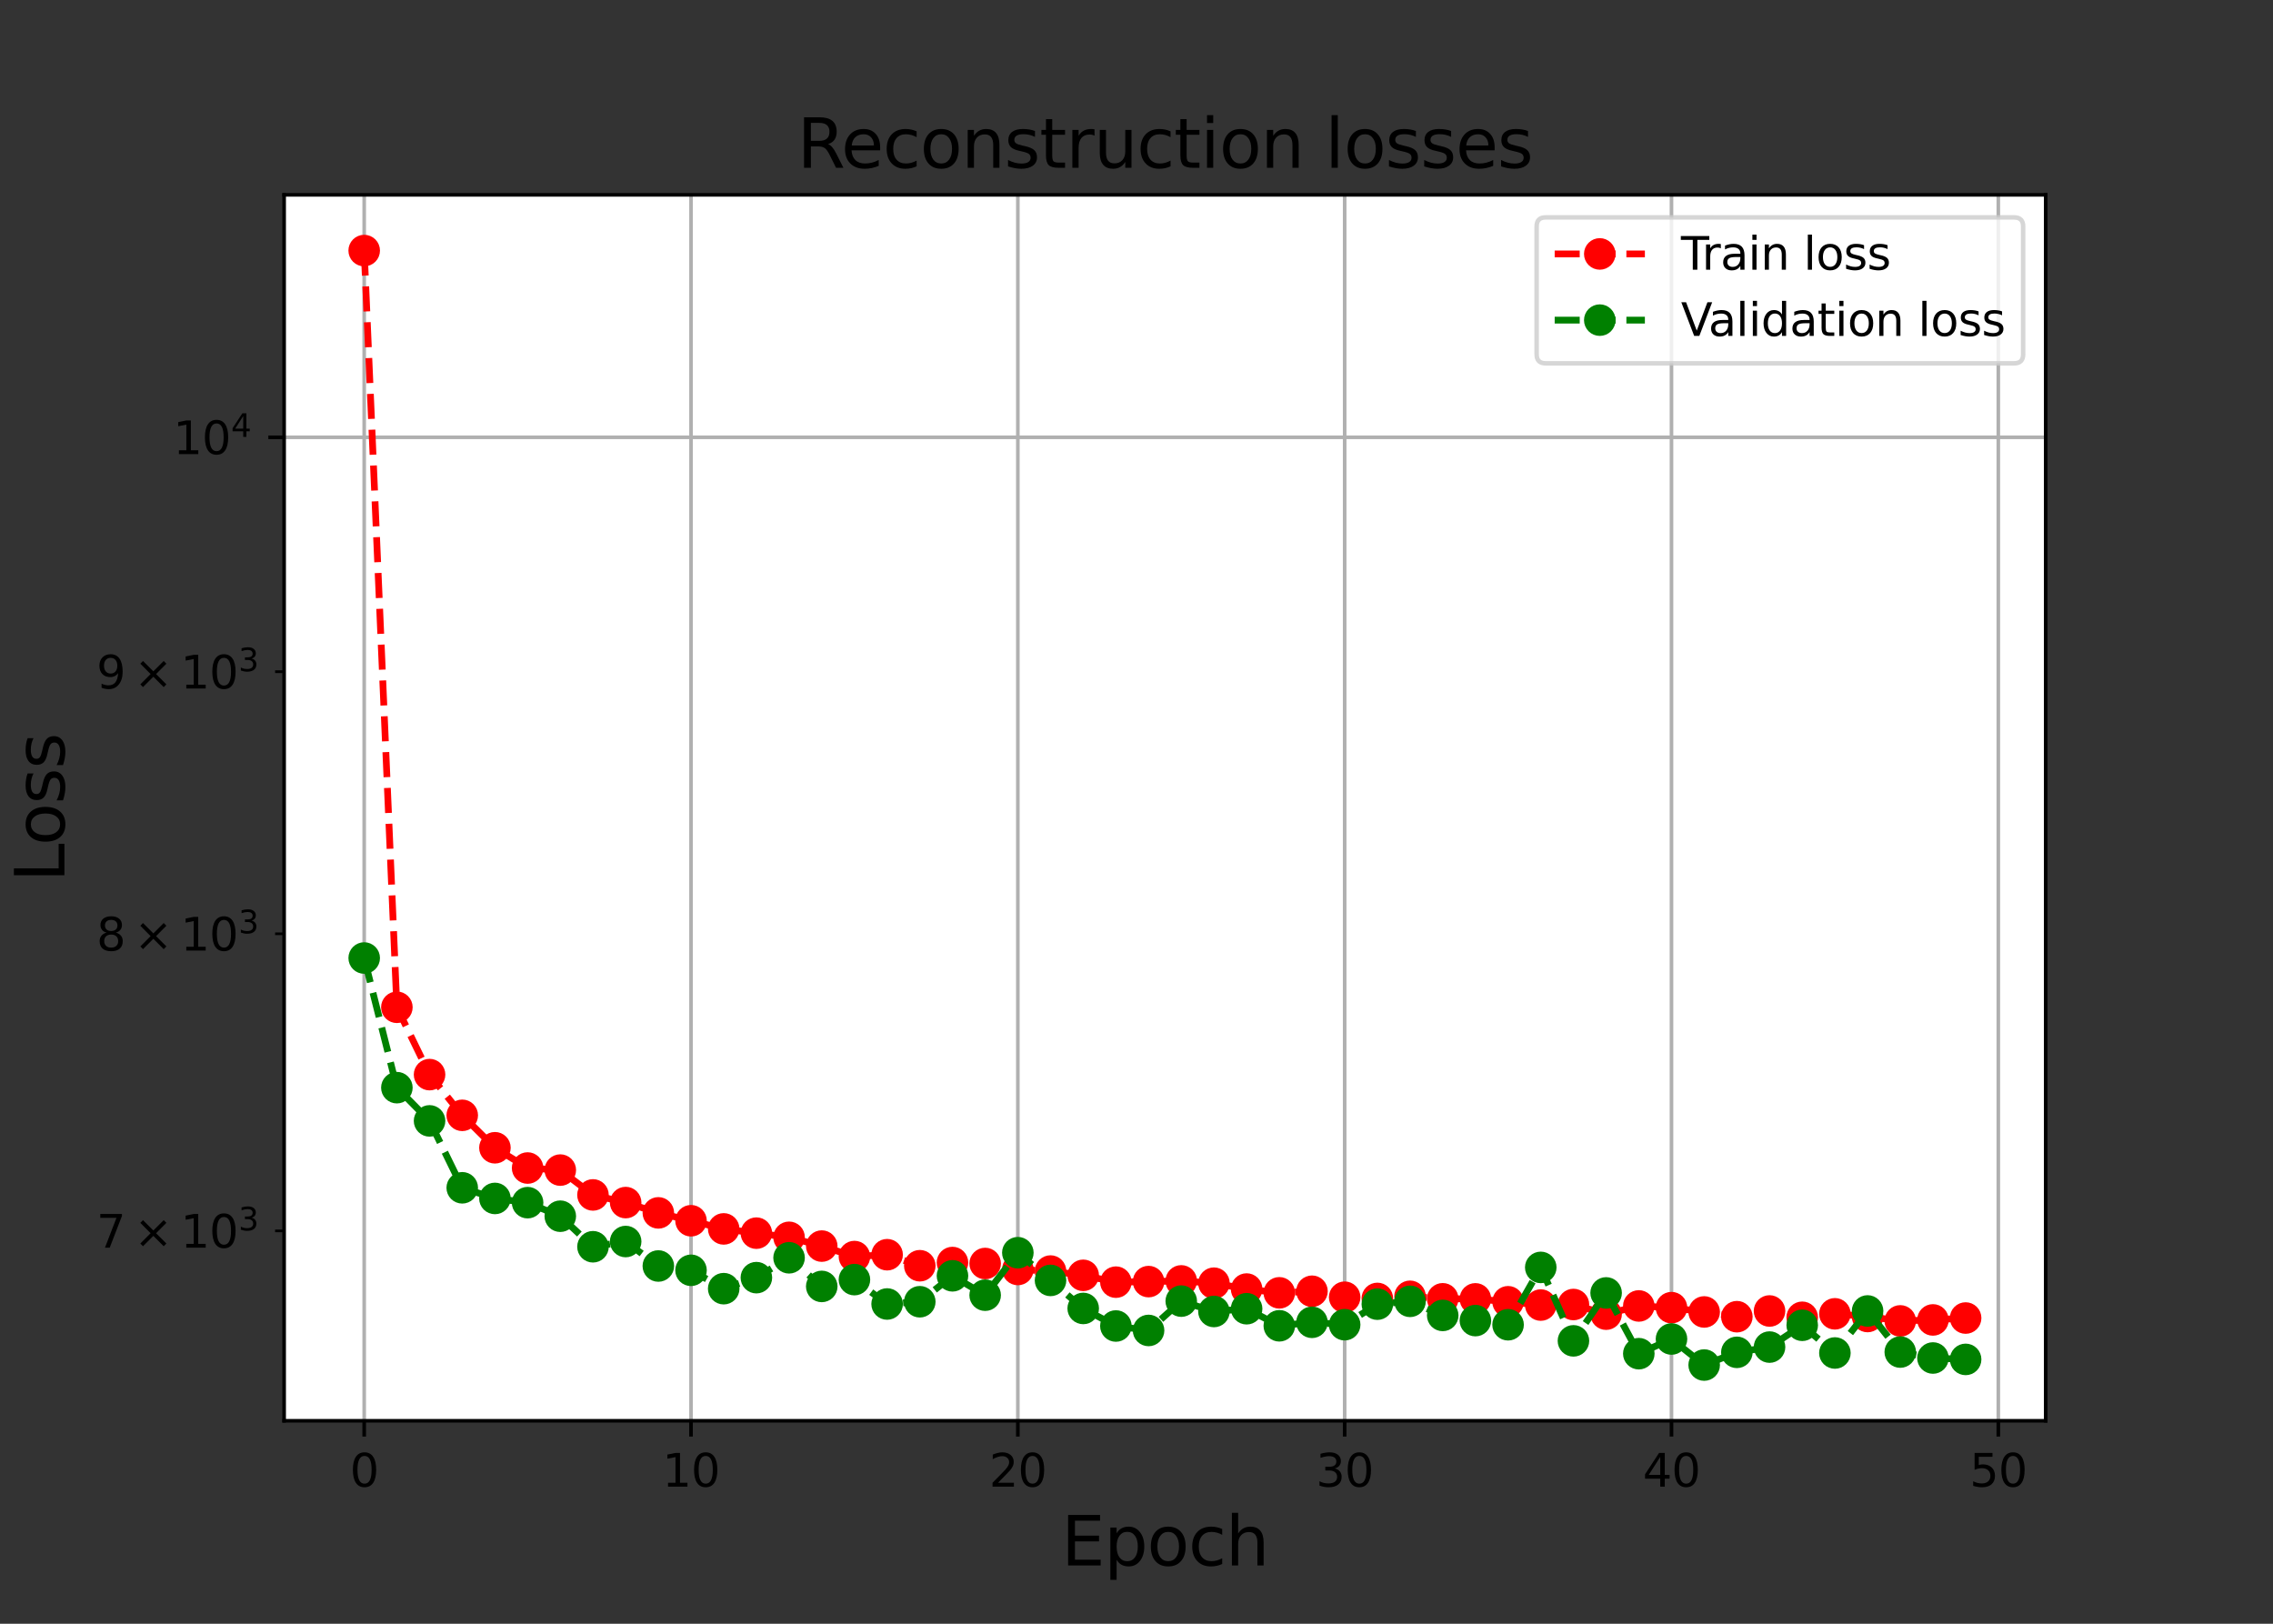 <?xml version="1.0" encoding="utf-8" standalone="no"?>
<!DOCTYPE svg PUBLIC "-//W3C//DTD SVG 1.1//EN"
  "http://www.w3.org/Graphics/SVG/1.1/DTD/svg11.dtd">
<svg xmlns:xlink="http://www.w3.org/1999/xlink" width="504pt" height="360pt" viewBox="0 0 504 360" xmlns="http://www.w3.org/2000/svg" version="1.1">
 <rect x="0" y="0" width="504" height="360" fill="#333333" stroke="none"/>
 <defs>
  <style type="text/css">*{stroke-linejoin: round; stroke-linecap: butt}</style>
 </defs>
 <g id="figure_1">
  <g id="patch_1">
   <path d="M 0 360 
L 504 360 
L 504 0 
L 0 0 
L 0 360 
z
" style="fill: none"/>
  </g>
  <g id="axes_1">
   <g id="patch_2">
    <path d="M 63 315 
L 453.6 315 
L 453.6 43.2 
L 63 43.2 
z
" style="fill: #ffffff"/>
   </g>
   <g id="matplotlib.axis_1">
    <g id="xtick_1">
     <g id="line2d_1">
      <path d="M 80.755 315 
L 80.755 43.2 
" clip-path="url(#p79ea91c056)" style="fill: none; stroke: #b0b0b0; stroke-width: 0.8; stroke-linecap: square"/>
     </g>
     <g id="line2d_2">
      <defs>
       <path id="m57e2c99c15" d="M 0 0 
L 0 3.5 
" style="stroke: #000000; stroke-width: 0.8"/>
      </defs>
      <g>
       <use xlink:href="#m57e2c99c15" x="80.755" y="315" style="stroke: #000000; stroke-width: 0.8"/>
      </g>
     </g>
     <g id="text_1">
      <!-- 0 -->
      <g transform="translate(77.573 329.598)scale(0.1 -0.1)">
       <defs>
        <path id="DejaVuSans-30" d="M 2034 4250 
Q 1547 4250 1301 3770 
Q 1056 3291 1056 2328 
Q 1056 1369 1301 889 
Q 1547 409 2034 409 
Q 2525 409 2770 889 
Q 3016 1369 3016 2328 
Q 3016 3291 2770 3770 
Q 2525 4250 2034 4250 
z
M 2034 4750 
Q 2819 4750 3233 4129 
Q 3647 3509 3647 2328 
Q 3647 1150 3233 529 
Q 2819 -91 2034 -91 
Q 1250 -91 836 529 
Q 422 1150 422 2328 
Q 422 3509 836 4129 
Q 1250 4750 2034 4750 
z
" transform="scale(0.016)"/>
       </defs>
       <use xlink:href="#DejaVuSans-30"/>
      </g>
     </g>
    </g>
    <g id="xtick_2">
     <g id="line2d_3">
      <path d="M 153.222 315 
L 153.222 43.2 
" clip-path="url(#p79ea91c056)" style="fill: none; stroke: #b0b0b0; stroke-width: 0.8; stroke-linecap: square"/>
     </g>
     <g id="line2d_4">
      <g>
       <use xlink:href="#m57e2c99c15" x="153.222" y="315" style="stroke: #000000; stroke-width: 0.8"/>
      </g>
     </g>
     <g id="text_2">
      <!-- 10 -->
      <g transform="translate(146.86 329.598)scale(0.1 -0.1)">
       <defs>
        <path id="DejaVuSans-31" d="M 794 531 
L 1825 531 
L 1825 4091 
L 703 3866 
L 703 4441 
L 1819 4666 
L 2450 4666 
L 2450 531 
L 3481 531 
L 3481 0 
L 794 0 
L 794 531 
z
" transform="scale(0.016)"/>
       </defs>
       <use xlink:href="#DejaVuSans-31"/>
       <use xlink:href="#DejaVuSans-30" x="63.623"/>
      </g>
     </g>
    </g>
    <g id="xtick_3">
     <g id="line2d_5">
      <path d="M 225.69 315 
L 225.69 43.2 
" clip-path="url(#p79ea91c056)" style="fill: none; stroke: #b0b0b0; stroke-width: 0.8; stroke-linecap: square"/>
     </g>
     <g id="line2d_6">
      <g>
       <use xlink:href="#m57e2c99c15" x="225.69" y="315" style="stroke: #000000; stroke-width: 0.8"/>
      </g>
     </g>
     <g id="text_3">
      <!-- 20 -->
      <g transform="translate(219.327 329.598)scale(0.1 -0.1)">
       <defs>
        <path id="DejaVuSans-32" d="M 1228 531 
L 3431 531 
L 3431 0 
L 469 0 
L 469 531 
Q 828 903 1448 1529 
Q 2069 2156 2228 2338 
Q 2531 2678 2651 2914 
Q 2772 3150 2772 3378 
Q 2772 3750 2511 3984 
Q 2250 4219 1831 4219 
Q 1534 4219 1204 4116 
Q 875 4013 500 3803 
L 500 4441 
Q 881 4594 1212 4672 
Q 1544 4750 1819 4750 
Q 2544 4750 2975 4387 
Q 3406 4025 3406 3419 
Q 3406 3131 3298 2873 
Q 3191 2616 2906 2266 
Q 2828 2175 2409 1742 
Q 1991 1309 1228 531 
z
" transform="scale(0.016)"/>
       </defs>
       <use xlink:href="#DejaVuSans-32"/>
       <use xlink:href="#DejaVuSans-30" x="63.623"/>
      </g>
     </g>
    </g>
    <g id="xtick_4">
     <g id="line2d_7">
      <path d="M 298.157 315 
L 298.157 43.2 
" clip-path="url(#p79ea91c056)" style="fill: none; stroke: #b0b0b0; stroke-width: 0.8; stroke-linecap: square"/>
     </g>
     <g id="line2d_8">
      <g>
       <use xlink:href="#m57e2c99c15" x="298.157" y="315" style="stroke: #000000; stroke-width: 0.8"/>
      </g>
     </g>
     <g id="text_4">
      <!-- 30 -->
      <g transform="translate(291.795 329.598)scale(0.1 -0.1)">
       <defs>
        <path id="DejaVuSans-33" d="M 2597 2516 
Q 3050 2419 3304 2112 
Q 3559 1806 3559 1356 
Q 3559 666 3084 287 
Q 2609 -91 1734 -91 
Q 1441 -91 1130 -33 
Q 819 25 488 141 
L 488 750 
Q 750 597 1062 519 
Q 1375 441 1716 441 
Q 2309 441 2620 675 
Q 2931 909 2931 1356 
Q 2931 1769 2642 2001 
Q 2353 2234 1838 2234 
L 1294 2234 
L 1294 2753 
L 1863 2753 
Q 2328 2753 2575 2939 
Q 2822 3125 2822 3475 
Q 2822 3834 2567 4026 
Q 2313 4219 1838 4219 
Q 1578 4219 1281 4162 
Q 984 4106 628 3988 
L 628 4550 
Q 988 4650 1302 4700 
Q 1616 4750 1894 4750 
Q 2613 4750 3031 4423 
Q 3450 4097 3450 3541 
Q 3450 3153 3228 2886 
Q 3006 2619 2597 2516 
z
" transform="scale(0.016)"/>
       </defs>
       <use xlink:href="#DejaVuSans-33"/>
       <use xlink:href="#DejaVuSans-30" x="63.623"/>
      </g>
     </g>
    </g>
    <g id="xtick_5">
     <g id="line2d_9">
      <path d="M 370.625 315 
L 370.625 43.2 
" clip-path="url(#p79ea91c056)" style="fill: none; stroke: #b0b0b0; stroke-width: 0.8; stroke-linecap: square"/>
     </g>
     <g id="line2d_10">
      <g>
       <use xlink:href="#m57e2c99c15" x="370.625" y="315" style="stroke: #000000; stroke-width: 0.8"/>
      </g>
     </g>
     <g id="text_5">
      <!-- 40 -->
      <g transform="translate(364.262 329.598)scale(0.1 -0.1)">
       <defs>
        <path id="DejaVuSans-34" d="M 2419 4116 
L 825 1625 
L 2419 1625 
L 2419 4116 
z
M 2253 4666 
L 3047 4666 
L 3047 1625 
L 3713 1625 
L 3713 1100 
L 3047 1100 
L 3047 0 
L 2419 0 
L 2419 1100 
L 313 1100 
L 313 1709 
L 2253 4666 
z
" transform="scale(0.016)"/>
       </defs>
       <use xlink:href="#DejaVuSans-34"/>
       <use xlink:href="#DejaVuSans-30" x="63.623"/>
      </g>
     </g>
    </g>
    <g id="xtick_6">
     <g id="line2d_11">
      <path d="M 443.092 315 
L 443.092 43.2 
" clip-path="url(#p79ea91c056)" style="fill: none; stroke: #b0b0b0; stroke-width: 0.8; stroke-linecap: square"/>
     </g>
     <g id="line2d_12">
      <g>
       <use xlink:href="#m57e2c99c15" x="443.092" y="315" style="stroke: #000000; stroke-width: 0.8"/>
      </g>
     </g>
     <g id="text_6">
      <!-- 50 -->
      <g transform="translate(436.73 329.598)scale(0.1 -0.1)">
       <defs>
        <path id="DejaVuSans-35" d="M 691 4666 
L 3169 4666 
L 3169 4134 
L 1269 4134 
L 1269 2991 
Q 1406 3038 1543 3061 
Q 1681 3084 1819 3084 
Q 2600 3084 3056 2656 
Q 3513 2228 3513 1497 
Q 3513 744 3044 326 
Q 2575 -91 1722 -91 
Q 1428 -91 1123 -41 
Q 819 9 494 109 
L 494 744 
Q 775 591 1075 516 
Q 1375 441 1709 441 
Q 2250 441 2565 725 
Q 2881 1009 2881 1497 
Q 2881 1984 2565 2268 
Q 2250 2553 1709 2553 
Q 1456 2553 1204 2497 
Q 953 2441 691 2322 
L 691 4666 
z
" transform="scale(0.016)"/>
       </defs>
       <use xlink:href="#DejaVuSans-35"/>
       <use xlink:href="#DejaVuSans-30" x="63.623"/>
      </g>
     </g>
    </g>
    <g id="text_7">
     <!-- Epoch -->
     <g transform="translate(235.334 347.076)scale(0.15 -0.15)">
      <defs>
       <path id="DejaVuSans-45" d="M 628 4666 
L 3578 4666 
L 3578 4134 
L 1259 4134 
L 1259 2753 
L 3481 2753 
L 3481 2222 
L 1259 2222 
L 1259 531 
L 3634 531 
L 3634 0 
L 628 0 
L 628 4666 
z
" transform="scale(0.016)"/>
       <path id="DejaVuSans-70" d="M 1159 525 
L 1159 -1331 
L 581 -1331 
L 581 3500 
L 1159 3500 
L 1159 2969 
Q 1341 3281 1617 3432 
Q 1894 3584 2278 3584 
Q 2916 3584 3314 3078 
Q 3713 2572 3713 1747 
Q 3713 922 3314 415 
Q 2916 -91 2278 -91 
Q 1894 -91 1617 61 
Q 1341 213 1159 525 
z
M 3116 1747 
Q 3116 2381 2855 2742 
Q 2594 3103 2138 3103 
Q 1681 3103 1420 2742 
Q 1159 2381 1159 1747 
Q 1159 1113 1420 752 
Q 1681 391 2138 391 
Q 2594 391 2855 752 
Q 3116 1113 3116 1747 
z
" transform="scale(0.016)"/>
       <path id="DejaVuSans-6f" d="M 1959 3097 
Q 1497 3097 1228 2736 
Q 959 2375 959 1747 
Q 959 1119 1226 758 
Q 1494 397 1959 397 
Q 2419 397 2687 759 
Q 2956 1122 2956 1747 
Q 2956 2369 2687 2733 
Q 2419 3097 1959 3097 
z
M 1959 3584 
Q 2709 3584 3137 3096 
Q 3566 2609 3566 1747 
Q 3566 888 3137 398 
Q 2709 -91 1959 -91 
Q 1206 -91 779 398 
Q 353 888 353 1747 
Q 353 2609 779 3096 
Q 1206 3584 1959 3584 
z
" transform="scale(0.016)"/>
       <path id="DejaVuSans-63" d="M 3122 3366 
L 3122 2828 
Q 2878 2963 2633 3030 
Q 2388 3097 2138 3097 
Q 1578 3097 1268 2742 
Q 959 2388 959 1747 
Q 959 1106 1268 751 
Q 1578 397 2138 397 
Q 2388 397 2633 464 
Q 2878 531 3122 666 
L 3122 134 
Q 2881 22 2623 -34 
Q 2366 -91 2075 -91 
Q 1284 -91 818 406 
Q 353 903 353 1747 
Q 353 2603 823 3093 
Q 1294 3584 2113 3584 
Q 2378 3584 2631 3529 
Q 2884 3475 3122 3366 
z
" transform="scale(0.016)"/>
       <path id="DejaVuSans-68" d="M 3513 2113 
L 3513 0 
L 2938 0 
L 2938 2094 
Q 2938 2591 2744 2837 
Q 2550 3084 2163 3084 
Q 1697 3084 1428 2787 
Q 1159 2491 1159 1978 
L 1159 0 
L 581 0 
L 581 4863 
L 1159 4863 
L 1159 2956 
Q 1366 3272 1645 3428 
Q 1925 3584 2291 3584 
Q 2894 3584 3203 3211 
Q 3513 2838 3513 2113 
z
" transform="scale(0.016)"/>
      </defs>
      <use xlink:href="#DejaVuSans-45"/>
      <use xlink:href="#DejaVuSans-70" x="63.184"/>
      <use xlink:href="#DejaVuSans-6f" x="126.66"/>
      <use xlink:href="#DejaVuSans-63" x="187.842"/>
      <use xlink:href="#DejaVuSans-68" x="242.822"/>
     </g>
    </g>
   </g>
   <g id="matplotlib.axis_2">
    <g id="ytick_1">
     <g id="line2d_13">
      <path d="M 63 96.953 
L 453.6 96.953 
" clip-path="url(#p79ea91c056)" style="fill: none; stroke: #b0b0b0; stroke-width: 0.8; stroke-linecap: square"/>
     </g>
     <g id="line2d_14">
      <defs>
       <path id="mbe31082b06" d="M 0 0 
L -3.5 0 
" style="stroke: #000000; stroke-width: 0.8"/>
      </defs>
      <g>
       <use xlink:href="#mbe31082b06" x="63" y="96.953" style="stroke: #000000; stroke-width: 0.8"/>
      </g>
     </g>
     <g id="text_8">
      <!-- $\mathdefault{10^{4}}$ -->
      <g transform="translate(38.4 100.752)scale(0.1 -0.1)">
       <use xlink:href="#DejaVuSans-31" transform="translate(0 0.684)"/>
       <use xlink:href="#DejaVuSans-30" transform="translate(63.623 0.684)"/>
       <use xlink:href="#DejaVuSans-34" transform="translate(128.203 38.966)scale(0.7)"/>
      </g>
     </g>
    </g>
    <g id="ytick_2">
     <g id="line2d_15">
      <defs>
       <path id="m24c5cc75f4" d="M 0 0 
L -2 0 
" style="stroke: #000000; stroke-width: 0.6"/>
      </defs>
      <g>
       <use xlink:href="#m24c5cc75f4" x="63" y="272.899" style="stroke: #000000; stroke-width: 0.6"/>
      </g>
     </g>
     <g id="text_9">
      <!-- $\mathdefault{7\times10^{3}}$ -->
      <g transform="translate(21.4 276.698)scale(0.1 -0.1)">
       <defs>
        <path id="DejaVuSans-37" d="M 525 4666 
L 3525 4666 
L 3525 4397 
L 1831 0 
L 1172 0 
L 2766 4134 
L 525 4134 
L 525 4666 
z
" transform="scale(0.016)"/>
        <path id="DejaVuSans-d7" d="M 4488 3438 
L 3059 2003 
L 4488 575 
L 4116 197 
L 2681 1631 
L 1247 197 
L 878 575 
L 2303 2003 
L 878 3438 
L 1247 3816 
L 2681 2381 
L 4116 3816 
L 4488 3438 
z
" transform="scale(0.016)"/>
       </defs>
       <use xlink:href="#DejaVuSans-37" transform="translate(0 0.766)"/>
       <use xlink:href="#DejaVuSans-d7" transform="translate(83.105 0.766)"/>
       <use xlink:href="#DejaVuSans-31" transform="translate(186.377 0.766)"/>
       <use xlink:href="#DejaVuSans-30" transform="translate(250 0.766)"/>
       <use xlink:href="#DejaVuSans-33" transform="translate(314.58 39.047)scale(0.7)"/>
      </g>
     </g>
    </g>
    <g id="ytick_3">
     <g id="line2d_16">
      <g>
       <use xlink:href="#m24c5cc75f4" x="63" y="207.028" style="stroke: #000000; stroke-width: 0.6"/>
      </g>
     </g>
     <g id="text_10">
      <!-- $\mathdefault{8\times10^{3}}$ -->
      <g transform="translate(21.4 210.827)scale(0.1 -0.1)">
       <defs>
        <path id="DejaVuSans-38" d="M 2034 2216 
Q 1584 2216 1326 1975 
Q 1069 1734 1069 1313 
Q 1069 891 1326 650 
Q 1584 409 2034 409 
Q 2484 409 2743 651 
Q 3003 894 3003 1313 
Q 3003 1734 2745 1975 
Q 2488 2216 2034 2216 
z
M 1403 2484 
Q 997 2584 770 2862 
Q 544 3141 544 3541 
Q 544 4100 942 4425 
Q 1341 4750 2034 4750 
Q 2731 4750 3128 4425 
Q 3525 4100 3525 3541 
Q 3525 3141 3298 2862 
Q 3072 2584 2669 2484 
Q 3125 2378 3379 2068 
Q 3634 1759 3634 1313 
Q 3634 634 3220 271 
Q 2806 -91 2034 -91 
Q 1263 -91 848 271 
Q 434 634 434 1313 
Q 434 1759 690 2068 
Q 947 2378 1403 2484 
z
M 1172 3481 
Q 1172 3119 1398 2916 
Q 1625 2713 2034 2713 
Q 2441 2713 2670 2916 
Q 2900 3119 2900 3481 
Q 2900 3844 2670 4047 
Q 2441 4250 2034 4250 
Q 1625 4250 1398 4047 
Q 1172 3844 1172 3481 
z
" transform="scale(0.016)"/>
       </defs>
       <use xlink:href="#DejaVuSans-38" transform="translate(0 0.766)"/>
       <use xlink:href="#DejaVuSans-d7" transform="translate(83.105 0.766)"/>
       <use xlink:href="#DejaVuSans-31" transform="translate(186.377 0.766)"/>
       <use xlink:href="#DejaVuSans-30" transform="translate(250 0.766)"/>
       <use xlink:href="#DejaVuSans-33" transform="translate(314.58 39.047)scale(0.7)"/>
      </g>
     </g>
    </g>
    <g id="ytick_4">
     <g id="line2d_17">
      <g>
       <use xlink:href="#m24c5cc75f4" x="63" y="148.926" style="stroke: #000000; stroke-width: 0.6"/>
      </g>
     </g>
     <g id="text_11">
      <!-- $\mathdefault{9\times10^{3}}$ -->
      <g transform="translate(21.4 152.726)scale(0.1 -0.1)">
       <defs>
        <path id="DejaVuSans-39" d="M 703 97 
L 703 672 
Q 941 559 1184 500 
Q 1428 441 1663 441 
Q 2288 441 2617 861 
Q 2947 1281 2994 2138 
Q 2813 1869 2534 1725 
Q 2256 1581 1919 1581 
Q 1219 1581 811 2004 
Q 403 2428 403 3163 
Q 403 3881 828 4315 
Q 1253 4750 1959 4750 
Q 2769 4750 3195 4129 
Q 3622 3509 3622 2328 
Q 3622 1225 3098 567 
Q 2575 -91 1691 -91 
Q 1453 -91 1209 -44 
Q 966 3 703 97 
z
M 1959 2075 
Q 2384 2075 2632 2365 
Q 2881 2656 2881 3163 
Q 2881 3666 2632 3958 
Q 2384 4250 1959 4250 
Q 1534 4250 1286 3958 
Q 1038 3666 1038 3163 
Q 1038 2656 1286 2365 
Q 1534 2075 1959 2075 
z
" transform="scale(0.016)"/>
       </defs>
       <use xlink:href="#DejaVuSans-39" transform="translate(0 0.766)"/>
       <use xlink:href="#DejaVuSans-d7" transform="translate(83.105 0.766)"/>
       <use xlink:href="#DejaVuSans-31" transform="translate(186.377 0.766)"/>
       <use xlink:href="#DejaVuSans-30" transform="translate(250 0.766)"/>
       <use xlink:href="#DejaVuSans-33" transform="translate(314.58 39.047)scale(0.7)"/>
      </g>
     </g>
    </g>
    <g id="text_12">
     <!-- Loss -->
     <g transform="translate(14.28 195.551)rotate(-90)scale(0.15 -0.15)">
      <defs>
       <path id="DejaVuSans-4c" d="M 628 4666 
L 1259 4666 
L 1259 531 
L 3531 531 
L 3531 0 
L 628 0 
L 628 4666 
z
" transform="scale(0.016)"/>
       <path id="DejaVuSans-73" d="M 2834 3397 
L 2834 2853 
Q 2591 2978 2328 3040 
Q 2066 3103 1784 3103 
Q 1356 3103 1142 2972 
Q 928 2841 928 2578 
Q 928 2378 1081 2264 
Q 1234 2150 1697 2047 
L 1894 2003 
Q 2506 1872 2764 1633 
Q 3022 1394 3022 966 
Q 3022 478 2636 193 
Q 2250 -91 1575 -91 
Q 1294 -91 989 -36 
Q 684 19 347 128 
L 347 722 
Q 666 556 975 473 
Q 1284 391 1588 391 
Q 1994 391 2212 530 
Q 2431 669 2431 922 
Q 2431 1156 2273 1281 
Q 2116 1406 1581 1522 
L 1381 1569 
Q 847 1681 609 1914 
Q 372 2147 372 2553 
Q 372 3047 722 3315 
Q 1072 3584 1716 3584 
Q 2034 3584 2315 3537 
Q 2597 3491 2834 3397 
z
" transform="scale(0.016)"/>
      </defs>
      <use xlink:href="#DejaVuSans-4c"/>
      <use xlink:href="#DejaVuSans-6f" x="53.963"/>
      <use xlink:href="#DejaVuSans-73" x="115.145"/>
      <use xlink:href="#DejaVuSans-73" x="167.244"/>
     </g>
    </g>
   </g>
   <g id="line2d_18">
    <path d="M 80.755 55.555 
L 88.001 223.324 
L 95.248 238.254 
L 102.495 247.28 
L 109.742 254.471 
L 116.988 258.964 
L 124.235 259.422 
L 131.482 264.928 
L 138.729 266.625 
L 145.975 268.908 
L 153.222 270.653 
L 160.469 272.46 
L 167.716 273.403 
L 174.962 274.325 
L 182.209 276.27 
L 189.456 278.594 
L 196.703 278.183 
L 203.949 280.625 
L 211.196 279.919 
L 218.443 280.133 
L 225.69 281.456 
L 232.936 281.807 
L 240.183 282.754 
L 247.43 284.267 
L 254.677 284.143 
L 261.923 283.99 
L 269.17 284.5 
L 276.417 285.796 
L 283.664 286.634 
L 290.91 286.283 
L 298.157 287.609 
L 305.404 287.877 
L 312.651 287.404 
L 319.897 287.958 
L 327.144 287.972 
L 334.391 288.615 
L 341.638 289.345 
L 348.884 289.225 
L 356.131 291.362 
L 363.378 289.543 
L 370.625 289.922 
L 377.871 290.874 
L 385.118 291.925 
L 392.365 290.659 
L 399.612 292.058 
L 406.858 291.287 
L 414.105 291.883 
L 421.352 292.858 
L 428.599 292.641 
L 435.845 292.223 
" clip-path="url(#p79ea91c056)" style="fill: none; stroke-dasharray: 5.55,2.4; stroke-dashoffset: 0; stroke: #ff0000; stroke-width: 1.5"/>
    <defs>
     <path id="m82378d57d0" d="M 0 3 
C 0.796 3 1.559 2.684 2.121 2.121 
C 2.684 1.559 3 0.796 3 0 
C 3 -0.796 2.684 -1.559 2.121 -2.121 
C 1.559 -2.684 0.796 -3 0 -3 
C -0.796 -3 -1.559 -2.684 -2.121 -2.121 
C -2.684 -1.559 -3 -0.796 -3 0 
C -3 0.796 -2.684 1.559 -2.121 2.121 
C -1.559 2.684 -0.796 3 0 3 
z
" style="stroke: #ff0000"/>
    </defs>
    <g clip-path="url(#p79ea91c056)">
     <use xlink:href="#m82378d57d0" x="80.755" y="55.555" style="fill: #ff0000; stroke: #ff0000"/>
     <use xlink:href="#m82378d57d0" x="88.001" y="223.324" style="fill: #ff0000; stroke: #ff0000"/>
     <use xlink:href="#m82378d57d0" x="95.248" y="238.254" style="fill: #ff0000; stroke: #ff0000"/>
     <use xlink:href="#m82378d57d0" x="102.495" y="247.28" style="fill: #ff0000; stroke: #ff0000"/>
     <use xlink:href="#m82378d57d0" x="109.742" y="254.471" style="fill: #ff0000; stroke: #ff0000"/>
     <use xlink:href="#m82378d57d0" x="116.988" y="258.964" style="fill: #ff0000; stroke: #ff0000"/>
     <use xlink:href="#m82378d57d0" x="124.235" y="259.422" style="fill: #ff0000; stroke: #ff0000"/>
     <use xlink:href="#m82378d57d0" x="131.482" y="264.928" style="fill: #ff0000; stroke: #ff0000"/>
     <use xlink:href="#m82378d57d0" x="138.729" y="266.625" style="fill: #ff0000; stroke: #ff0000"/>
     <use xlink:href="#m82378d57d0" x="145.975" y="268.908" style="fill: #ff0000; stroke: #ff0000"/>
     <use xlink:href="#m82378d57d0" x="153.222" y="270.653" style="fill: #ff0000; stroke: #ff0000"/>
     <use xlink:href="#m82378d57d0" x="160.469" y="272.46" style="fill: #ff0000; stroke: #ff0000"/>
     <use xlink:href="#m82378d57d0" x="167.716" y="273.403" style="fill: #ff0000; stroke: #ff0000"/>
     <use xlink:href="#m82378d57d0" x="174.962" y="274.325" style="fill: #ff0000; stroke: #ff0000"/>
     <use xlink:href="#m82378d57d0" x="182.209" y="276.27" style="fill: #ff0000; stroke: #ff0000"/>
     <use xlink:href="#m82378d57d0" x="189.456" y="278.594" style="fill: #ff0000; stroke: #ff0000"/>
     <use xlink:href="#m82378d57d0" x="196.703" y="278.183" style="fill: #ff0000; stroke: #ff0000"/>
     <use xlink:href="#m82378d57d0" x="203.949" y="280.625" style="fill: #ff0000; stroke: #ff0000"/>
     <use xlink:href="#m82378d57d0" x="211.196" y="279.919" style="fill: #ff0000; stroke: #ff0000"/>
     <use xlink:href="#m82378d57d0" x="218.443" y="280.133" style="fill: #ff0000; stroke: #ff0000"/>
     <use xlink:href="#m82378d57d0" x="225.69" y="281.456" style="fill: #ff0000; stroke: #ff0000"/>
     <use xlink:href="#m82378d57d0" x="232.936" y="281.807" style="fill: #ff0000; stroke: #ff0000"/>
     <use xlink:href="#m82378d57d0" x="240.183" y="282.754" style="fill: #ff0000; stroke: #ff0000"/>
     <use xlink:href="#m82378d57d0" x="247.43" y="284.267" style="fill: #ff0000; stroke: #ff0000"/>
     <use xlink:href="#m82378d57d0" x="254.677" y="284.143" style="fill: #ff0000; stroke: #ff0000"/>
     <use xlink:href="#m82378d57d0" x="261.923" y="283.99" style="fill: #ff0000; stroke: #ff0000"/>
     <use xlink:href="#m82378d57d0" x="269.17" y="284.5" style="fill: #ff0000; stroke: #ff0000"/>
     <use xlink:href="#m82378d57d0" x="276.417" y="285.796" style="fill: #ff0000; stroke: #ff0000"/>
     <use xlink:href="#m82378d57d0" x="283.664" y="286.634" style="fill: #ff0000; stroke: #ff0000"/>
     <use xlink:href="#m82378d57d0" x="290.91" y="286.283" style="fill: #ff0000; stroke: #ff0000"/>
     <use xlink:href="#m82378d57d0" x="298.157" y="287.609" style="fill: #ff0000; stroke: #ff0000"/>
     <use xlink:href="#m82378d57d0" x="305.404" y="287.877" style="fill: #ff0000; stroke: #ff0000"/>
     <use xlink:href="#m82378d57d0" x="312.651" y="287.404" style="fill: #ff0000; stroke: #ff0000"/>
     <use xlink:href="#m82378d57d0" x="319.897" y="287.958" style="fill: #ff0000; stroke: #ff0000"/>
     <use xlink:href="#m82378d57d0" x="327.144" y="287.972" style="fill: #ff0000; stroke: #ff0000"/>
     <use xlink:href="#m82378d57d0" x="334.391" y="288.615" style="fill: #ff0000; stroke: #ff0000"/>
     <use xlink:href="#m82378d57d0" x="341.638" y="289.345" style="fill: #ff0000; stroke: #ff0000"/>
     <use xlink:href="#m82378d57d0" x="348.884" y="289.225" style="fill: #ff0000; stroke: #ff0000"/>
     <use xlink:href="#m82378d57d0" x="356.131" y="291.362" style="fill: #ff0000; stroke: #ff0000"/>
     <use xlink:href="#m82378d57d0" x="363.378" y="289.543" style="fill: #ff0000; stroke: #ff0000"/>
     <use xlink:href="#m82378d57d0" x="370.625" y="289.922" style="fill: #ff0000; stroke: #ff0000"/>
     <use xlink:href="#m82378d57d0" x="377.871" y="290.874" style="fill: #ff0000; stroke: #ff0000"/>
     <use xlink:href="#m82378d57d0" x="385.118" y="291.925" style="fill: #ff0000; stroke: #ff0000"/>
     <use xlink:href="#m82378d57d0" x="392.365" y="290.659" style="fill: #ff0000; stroke: #ff0000"/>
     <use xlink:href="#m82378d57d0" x="399.612" y="292.058" style="fill: #ff0000; stroke: #ff0000"/>
     <use xlink:href="#m82378d57d0" x="406.858" y="291.287" style="fill: #ff0000; stroke: #ff0000"/>
     <use xlink:href="#m82378d57d0" x="414.105" y="291.883" style="fill: #ff0000; stroke: #ff0000"/>
     <use xlink:href="#m82378d57d0" x="421.352" y="292.858" style="fill: #ff0000; stroke: #ff0000"/>
     <use xlink:href="#m82378d57d0" x="428.599" y="292.641" style="fill: #ff0000; stroke: #ff0000"/>
     <use xlink:href="#m82378d57d0" x="435.845" y="292.223" style="fill: #ff0000; stroke: #ff0000"/>
    </g>
   </g>
   <g id="line2d_19">
    <path d="M 80.755 212.405 
L 88.001 241.144 
L 95.248 248.512 
L 102.495 263.346 
L 109.742 265.706 
L 116.988 266.641 
L 124.235 269.647 
L 131.482 276.418 
L 138.729 275.258 
L 145.975 280.684 
L 153.222 281.637 
L 160.469 285.711 
L 167.716 283.267 
L 174.962 278.862 
L 182.209 285.213 
L 189.456 283.703 
L 196.703 289.109 
L 203.949 288.61 
L 211.196 282.861 
L 218.443 287.156 
L 225.69 277.739 
L 232.936 283.88 
L 240.183 290.094 
L 247.43 293.988 
L 254.677 294.975 
L 261.923 288.472 
L 269.17 290.77 
L 276.417 290.157 
L 283.664 293.943 
L 290.91 293.169 
L 298.157 293.7 
L 305.404 289.146 
L 312.651 288.519 
L 319.897 291.642 
L 327.144 292.788 
L 334.391 293.71 
L 341.638 280.997 
L 348.884 297.281 
L 356.131 286.655 
L 363.378 300.124 
L 370.625 296.87 
L 377.871 302.645 
L 385.118 299.828 
L 392.365 298.661 
L 399.612 293.831 
L 406.858 299.972 
L 414.105 290.655 
L 421.352 299.766 
L 428.599 301.084 
L 435.845 301.393 
" clip-path="url(#p79ea91c056)" style="fill: none; stroke-dasharray: 5.55,2.4; stroke-dashoffset: 0; stroke: #008000; stroke-width: 1.5"/>
    <defs>
     <path id="m529546e862" d="M 0 3 
C 0.796 3 1.559 2.684 2.121 2.121 
C 2.684 1.559 3 0.796 3 0 
C 3 -0.796 2.684 -1.559 2.121 -2.121 
C 1.559 -2.684 0.796 -3 0 -3 
C -0.796 -3 -1.559 -2.684 -2.121 -2.121 
C -2.684 -1.559 -3 -0.796 -3 0 
C -3 0.796 -2.684 1.559 -2.121 2.121 
C -1.559 2.684 -0.796 3 0 3 
z
" style="stroke: #008000"/>
    </defs>
    <g clip-path="url(#p79ea91c056)">
     <use xlink:href="#m529546e862" x="80.755" y="212.405" style="fill: #008000; stroke: #008000"/>
     <use xlink:href="#m529546e862" x="88.001" y="241.144" style="fill: #008000; stroke: #008000"/>
     <use xlink:href="#m529546e862" x="95.248" y="248.512" style="fill: #008000; stroke: #008000"/>
     <use xlink:href="#m529546e862" x="102.495" y="263.346" style="fill: #008000; stroke: #008000"/>
     <use xlink:href="#m529546e862" x="109.742" y="265.706" style="fill: #008000; stroke: #008000"/>
     <use xlink:href="#m529546e862" x="116.988" y="266.641" style="fill: #008000; stroke: #008000"/>
     <use xlink:href="#m529546e862" x="124.235" y="269.647" style="fill: #008000; stroke: #008000"/>
     <use xlink:href="#m529546e862" x="131.482" y="276.418" style="fill: #008000; stroke: #008000"/>
     <use xlink:href="#m529546e862" x="138.729" y="275.258" style="fill: #008000; stroke: #008000"/>
     <use xlink:href="#m529546e862" x="145.975" y="280.684" style="fill: #008000; stroke: #008000"/>
     <use xlink:href="#m529546e862" x="153.222" y="281.637" style="fill: #008000; stroke: #008000"/>
     <use xlink:href="#m529546e862" x="160.469" y="285.711" style="fill: #008000; stroke: #008000"/>
     <use xlink:href="#m529546e862" x="167.716" y="283.267" style="fill: #008000; stroke: #008000"/>
     <use xlink:href="#m529546e862" x="174.962" y="278.862" style="fill: #008000; stroke: #008000"/>
     <use xlink:href="#m529546e862" x="182.209" y="285.213" style="fill: #008000; stroke: #008000"/>
     <use xlink:href="#m529546e862" x="189.456" y="283.703" style="fill: #008000; stroke: #008000"/>
     <use xlink:href="#m529546e862" x="196.703" y="289.109" style="fill: #008000; stroke: #008000"/>
     <use xlink:href="#m529546e862" x="203.949" y="288.61" style="fill: #008000; stroke: #008000"/>
     <use xlink:href="#m529546e862" x="211.196" y="282.861" style="fill: #008000; stroke: #008000"/>
     <use xlink:href="#m529546e862" x="218.443" y="287.156" style="fill: #008000; stroke: #008000"/>
     <use xlink:href="#m529546e862" x="225.69" y="277.739" style="fill: #008000; stroke: #008000"/>
     <use xlink:href="#m529546e862" x="232.936" y="283.88" style="fill: #008000; stroke: #008000"/>
     <use xlink:href="#m529546e862" x="240.183" y="290.094" style="fill: #008000; stroke: #008000"/>
     <use xlink:href="#m529546e862" x="247.43" y="293.988" style="fill: #008000; stroke: #008000"/>
     <use xlink:href="#m529546e862" x="254.677" y="294.975" style="fill: #008000; stroke: #008000"/>
     <use xlink:href="#m529546e862" x="261.923" y="288.472" style="fill: #008000; stroke: #008000"/>
     <use xlink:href="#m529546e862" x="269.17" y="290.77" style="fill: #008000; stroke: #008000"/>
     <use xlink:href="#m529546e862" x="276.417" y="290.157" style="fill: #008000; stroke: #008000"/>
     <use xlink:href="#m529546e862" x="283.664" y="293.943" style="fill: #008000; stroke: #008000"/>
     <use xlink:href="#m529546e862" x="290.91" y="293.169" style="fill: #008000; stroke: #008000"/>
     <use xlink:href="#m529546e862" x="298.157" y="293.7" style="fill: #008000; stroke: #008000"/>
     <use xlink:href="#m529546e862" x="305.404" y="289.146" style="fill: #008000; stroke: #008000"/>
     <use xlink:href="#m529546e862" x="312.651" y="288.519" style="fill: #008000; stroke: #008000"/>
     <use xlink:href="#m529546e862" x="319.897" y="291.642" style="fill: #008000; stroke: #008000"/>
     <use xlink:href="#m529546e862" x="327.144" y="292.788" style="fill: #008000; stroke: #008000"/>
     <use xlink:href="#m529546e862" x="334.391" y="293.71" style="fill: #008000; stroke: #008000"/>
     <use xlink:href="#m529546e862" x="341.638" y="280.997" style="fill: #008000; stroke: #008000"/>
     <use xlink:href="#m529546e862" x="348.884" y="297.281" style="fill: #008000; stroke: #008000"/>
     <use xlink:href="#m529546e862" x="356.131" y="286.655" style="fill: #008000; stroke: #008000"/>
     <use xlink:href="#m529546e862" x="363.378" y="300.124" style="fill: #008000; stroke: #008000"/>
     <use xlink:href="#m529546e862" x="370.625" y="296.87" style="fill: #008000; stroke: #008000"/>
     <use xlink:href="#m529546e862" x="377.871" y="302.645" style="fill: #008000; stroke: #008000"/>
     <use xlink:href="#m529546e862" x="385.118" y="299.828" style="fill: #008000; stroke: #008000"/>
     <use xlink:href="#m529546e862" x="392.365" y="298.661" style="fill: #008000; stroke: #008000"/>
     <use xlink:href="#m529546e862" x="399.612" y="293.831" style="fill: #008000; stroke: #008000"/>
     <use xlink:href="#m529546e862" x="406.858" y="299.972" style="fill: #008000; stroke: #008000"/>
     <use xlink:href="#m529546e862" x="414.105" y="290.655" style="fill: #008000; stroke: #008000"/>
     <use xlink:href="#m529546e862" x="421.352" y="299.766" style="fill: #008000; stroke: #008000"/>
     <use xlink:href="#m529546e862" x="428.599" y="301.084" style="fill: #008000; stroke: #008000"/>
     <use xlink:href="#m529546e862" x="435.845" y="301.393" style="fill: #008000; stroke: #008000"/>
    </g>
   </g>
   <g id="patch_3">
    <path d="M 63 315 
L 63 43.2 
" style="fill: none; stroke: #000000; stroke-width: 0.8; stroke-linejoin: miter; stroke-linecap: square"/>
   </g>
   <g id="patch_4">
    <path d="M 453.6 315 
L 453.6 43.2 
" style="fill: none; stroke: #000000; stroke-width: 0.8; stroke-linejoin: miter; stroke-linecap: square"/>
   </g>
   <g id="patch_5">
    <path d="M 63 315 
L 453.6 315 
" style="fill: none; stroke: #000000; stroke-width: 0.8; stroke-linejoin: miter; stroke-linecap: square"/>
   </g>
   <g id="patch_6">
    <path d="M 63 43.2 
L 453.6 43.2 
" style="fill: none; stroke: #000000; stroke-width: 0.8; stroke-linejoin: miter; stroke-linecap: square"/>
   </g>
   <g id="text_13">
    <!-- Reconstruction losses -->
    <g transform="translate(176.78 37.2)scale(0.15 -0.15)">
     <defs>
      <path id="DejaVuSans-52" d="M 2841 2188 
Q 3044 2119 3236 1894 
Q 3428 1669 3622 1275 
L 4263 0 
L 3584 0 
L 2988 1197 
Q 2756 1666 2539 1819 
Q 2322 1972 1947 1972 
L 1259 1972 
L 1259 0 
L 628 0 
L 628 4666 
L 2053 4666 
Q 2853 4666 3247 4331 
Q 3641 3997 3641 3322 
Q 3641 2881 3436 2590 
Q 3231 2300 2841 2188 
z
M 1259 4147 
L 1259 2491 
L 2053 2491 
Q 2509 2491 2742 2702 
Q 2975 2913 2975 3322 
Q 2975 3731 2742 3939 
Q 2509 4147 2053 4147 
L 1259 4147 
z
" transform="scale(0.016)"/>
      <path id="DejaVuSans-65" d="M 3597 1894 
L 3597 1613 
L 953 1613 
Q 991 1019 1311 708 
Q 1631 397 2203 397 
Q 2534 397 2845 478 
Q 3156 559 3463 722 
L 3463 178 
Q 3153 47 2828 -22 
Q 2503 -91 2169 -91 
Q 1331 -91 842 396 
Q 353 884 353 1716 
Q 353 2575 817 3079 
Q 1281 3584 2069 3584 
Q 2775 3584 3186 3129 
Q 3597 2675 3597 1894 
z
M 3022 2063 
Q 3016 2534 2758 2815 
Q 2500 3097 2075 3097 
Q 1594 3097 1305 2825 
Q 1016 2553 972 2059 
L 3022 2063 
z
" transform="scale(0.016)"/>
      <path id="DejaVuSans-6e" d="M 3513 2113 
L 3513 0 
L 2938 0 
L 2938 2094 
Q 2938 2591 2744 2837 
Q 2550 3084 2163 3084 
Q 1697 3084 1428 2787 
Q 1159 2491 1159 1978 
L 1159 0 
L 581 0 
L 581 3500 
L 1159 3500 
L 1159 2956 
Q 1366 3272 1645 3428 
Q 1925 3584 2291 3584 
Q 2894 3584 3203 3211 
Q 3513 2838 3513 2113 
z
" transform="scale(0.016)"/>
      <path id="DejaVuSans-74" d="M 1172 4494 
L 1172 3500 
L 2356 3500 
L 2356 3053 
L 1172 3053 
L 1172 1153 
Q 1172 725 1289 603 
Q 1406 481 1766 481 
L 2356 481 
L 2356 0 
L 1766 0 
Q 1100 0 847 248 
Q 594 497 594 1153 
L 594 3053 
L 172 3053 
L 172 3500 
L 594 3500 
L 594 4494 
L 1172 4494 
z
" transform="scale(0.016)"/>
      <path id="DejaVuSans-72" d="M 2631 2963 
Q 2534 3019 2420 3045 
Q 2306 3072 2169 3072 
Q 1681 3072 1420 2755 
Q 1159 2438 1159 1844 
L 1159 0 
L 581 0 
L 581 3500 
L 1159 3500 
L 1159 2956 
Q 1341 3275 1631 3429 
Q 1922 3584 2338 3584 
Q 2397 3584 2469 3576 
Q 2541 3569 2628 3553 
L 2631 2963 
z
" transform="scale(0.016)"/>
      <path id="DejaVuSans-75" d="M 544 1381 
L 544 3500 
L 1119 3500 
L 1119 1403 
Q 1119 906 1312 657 
Q 1506 409 1894 409 
Q 2359 409 2629 706 
Q 2900 1003 2900 1516 
L 2900 3500 
L 3475 3500 
L 3475 0 
L 2900 0 
L 2900 538 
Q 2691 219 2414 64 
Q 2138 -91 1772 -91 
Q 1169 -91 856 284 
Q 544 659 544 1381 
z
M 1991 3584 
L 1991 3584 
z
" transform="scale(0.016)"/>
      <path id="DejaVuSans-69" d="M 603 3500 
L 1178 3500 
L 1178 0 
L 603 0 
L 603 3500 
z
M 603 4863 
L 1178 4863 
L 1178 4134 
L 603 4134 
L 603 4863 
z
" transform="scale(0.016)"/>
      <path id="DejaVuSans-20" transform="scale(0.016)"/>
      <path id="DejaVuSans-6c" d="M 603 4863 
L 1178 4863 
L 1178 0 
L 603 0 
L 603 4863 
z
" transform="scale(0.016)"/>
     </defs>
     <use xlink:href="#DejaVuSans-52"/>
     <use xlink:href="#DejaVuSans-65" x="64.982"/>
     <use xlink:href="#DejaVuSans-63" x="126.506"/>
     <use xlink:href="#DejaVuSans-6f" x="181.486"/>
     <use xlink:href="#DejaVuSans-6e" x="242.668"/>
     <use xlink:href="#DejaVuSans-73" x="306.047"/>
     <use xlink:href="#DejaVuSans-74" x="358.146"/>
     <use xlink:href="#DejaVuSans-72" x="397.355"/>
     <use xlink:href="#DejaVuSans-75" x="438.469"/>
     <use xlink:href="#DejaVuSans-63" x="501.848"/>
     <use xlink:href="#DejaVuSans-74" x="556.828"/>
     <use xlink:href="#DejaVuSans-69" x="596.037"/>
     <use xlink:href="#DejaVuSans-6f" x="623.82"/>
     <use xlink:href="#DejaVuSans-6e" x="685.002"/>
     <use xlink:href="#DejaVuSans-20" x="748.381"/>
     <use xlink:href="#DejaVuSans-6c" x="780.168"/>
     <use xlink:href="#DejaVuSans-6f" x="807.951"/>
     <use xlink:href="#DejaVuSans-73" x="869.133"/>
     <use xlink:href="#DejaVuSans-73" x="921.232"/>
     <use xlink:href="#DejaVuSans-65" x="973.332"/>
     <use xlink:href="#DejaVuSans-73" x="1034.855"/>
    </g>
   </g>
   <g id="legend_1">
    <g id="patch_7">
     <path d="M 342.725 80.556 
L 446.6 80.556 
Q 448.6 80.556 448.6 78.556 
L 448.6 50.2 
Q 448.6 48.2 446.6 48.2 
L 342.725 48.2 
Q 340.725 48.2 340.725 50.2 
L 340.725 78.556 
Q 340.725 80.556 342.725 80.556 
z
" style="fill: #ffffff; opacity: 0.8; stroke: #cccccc; stroke-linejoin: miter"/>
    </g>
    <g id="line2d_20">
     <path d="M 344.725 56.298 
L 354.725 56.298 
L 364.725 56.298 
" style="fill: none; stroke-dasharray: 5.55,2.4; stroke-dashoffset: 0; stroke: #ff0000; stroke-width: 1.5"/>
     <g>
      <use xlink:href="#m82378d57d0" x="354.725" y="56.298" style="fill: #ff0000; stroke: #ff0000"/>
     </g>
    </g>
    <g id="text_14">
     <!-- Train loss -->
     <g transform="translate(372.725 59.798)scale(0.1 -0.1)">
      <defs>
       <path id="DejaVuSans-54" d="M -19 4666 
L 3928 4666 
L 3928 4134 
L 2272 4134 
L 2272 0 
L 1638 0 
L 1638 4134 
L -19 4134 
L -19 4666 
z
" transform="scale(0.016)"/>
       <path id="DejaVuSans-61" d="M 2194 1759 
Q 1497 1759 1228 1600 
Q 959 1441 959 1056 
Q 959 750 1161 570 
Q 1363 391 1709 391 
Q 2188 391 2477 730 
Q 2766 1069 2766 1631 
L 2766 1759 
L 2194 1759 
z
M 3341 1997 
L 3341 0 
L 2766 0 
L 2766 531 
Q 2569 213 2275 61 
Q 1981 -91 1556 -91 
Q 1019 -91 701 211 
Q 384 513 384 1019 
Q 384 1609 779 1909 
Q 1175 2209 1959 2209 
L 2766 2209 
L 2766 2266 
Q 2766 2663 2505 2880 
Q 2244 3097 1772 3097 
Q 1472 3097 1187 3025 
Q 903 2953 641 2809 
L 641 3341 
Q 956 3463 1253 3523 
Q 1550 3584 1831 3584 
Q 2591 3584 2966 3190 
Q 3341 2797 3341 1997 
z
" transform="scale(0.016)"/>
      </defs>
      <use xlink:href="#DejaVuSans-54"/>
      <use xlink:href="#DejaVuSans-72" x="46.334"/>
      <use xlink:href="#DejaVuSans-61" x="87.447"/>
      <use xlink:href="#DejaVuSans-69" x="148.727"/>
      <use xlink:href="#DejaVuSans-6e" x="176.51"/>
      <use xlink:href="#DejaVuSans-20" x="239.889"/>
      <use xlink:href="#DejaVuSans-6c" x="271.676"/>
      <use xlink:href="#DejaVuSans-6f" x="299.459"/>
      <use xlink:href="#DejaVuSans-73" x="360.641"/>
      <use xlink:href="#DejaVuSans-73" x="412.74"/>
     </g>
    </g>
    <g id="line2d_21">
     <path d="M 344.725 70.977 
L 354.725 70.977 
L 364.725 70.977 
" style="fill: none; stroke-dasharray: 5.55,2.4; stroke-dashoffset: 0; stroke: #008000; stroke-width: 1.5"/>
     <g>
      <use xlink:href="#m529546e862" x="354.725" y="70.977" style="fill: #008000; stroke: #008000"/>
     </g>
    </g>
    <g id="text_15">
     <!-- Validation loss -->
     <g transform="translate(372.725 74.477)scale(0.1 -0.1)">
      <defs>
       <path id="DejaVuSans-56" d="M 1831 0 
L 50 4666 
L 709 4666 
L 2188 738 
L 3669 4666 
L 4325 4666 
L 2547 0 
L 1831 0 
z
" transform="scale(0.016)"/>
       <path id="DejaVuSans-64" d="M 2906 2969 
L 2906 4863 
L 3481 4863 
L 3481 0 
L 2906 0 
L 2906 525 
Q 2725 213 2448 61 
Q 2172 -91 1784 -91 
Q 1150 -91 751 415 
Q 353 922 353 1747 
Q 353 2572 751 3078 
Q 1150 3584 1784 3584 
Q 2172 3584 2448 3432 
Q 2725 3281 2906 2969 
z
M 947 1747 
Q 947 1113 1208 752 
Q 1469 391 1925 391 
Q 2381 391 2643 752 
Q 2906 1113 2906 1747 
Q 2906 2381 2643 2742 
Q 2381 3103 1925 3103 
Q 1469 3103 1208 2742 
Q 947 2381 947 1747 
z
" transform="scale(0.016)"/>
      </defs>
      <use xlink:href="#DejaVuSans-56"/>
      <use xlink:href="#DejaVuSans-61" x="60.658"/>
      <use xlink:href="#DejaVuSans-6c" x="121.938"/>
      <use xlink:href="#DejaVuSans-69" x="149.721"/>
      <use xlink:href="#DejaVuSans-64" x="177.504"/>
      <use xlink:href="#DejaVuSans-61" x="240.98"/>
      <use xlink:href="#DejaVuSans-74" x="302.26"/>
      <use xlink:href="#DejaVuSans-69" x="341.469"/>
      <use xlink:href="#DejaVuSans-6f" x="369.252"/>
      <use xlink:href="#DejaVuSans-6e" x="430.434"/>
      <use xlink:href="#DejaVuSans-20" x="493.812"/>
      <use xlink:href="#DejaVuSans-6c" x="525.6"/>
      <use xlink:href="#DejaVuSans-6f" x="553.383"/>
      <use xlink:href="#DejaVuSans-73" x="614.564"/>
      <use xlink:href="#DejaVuSans-73" x="666.664"/>
     </g>
    </g>
   </g>
  </g>
 </g>
 <defs>
  <clipPath id="p79ea91c056">
   <rect x="63" y="43.2" width="390.6" height="271.8"/>
  </clipPath>
 </defs>
</svg>
